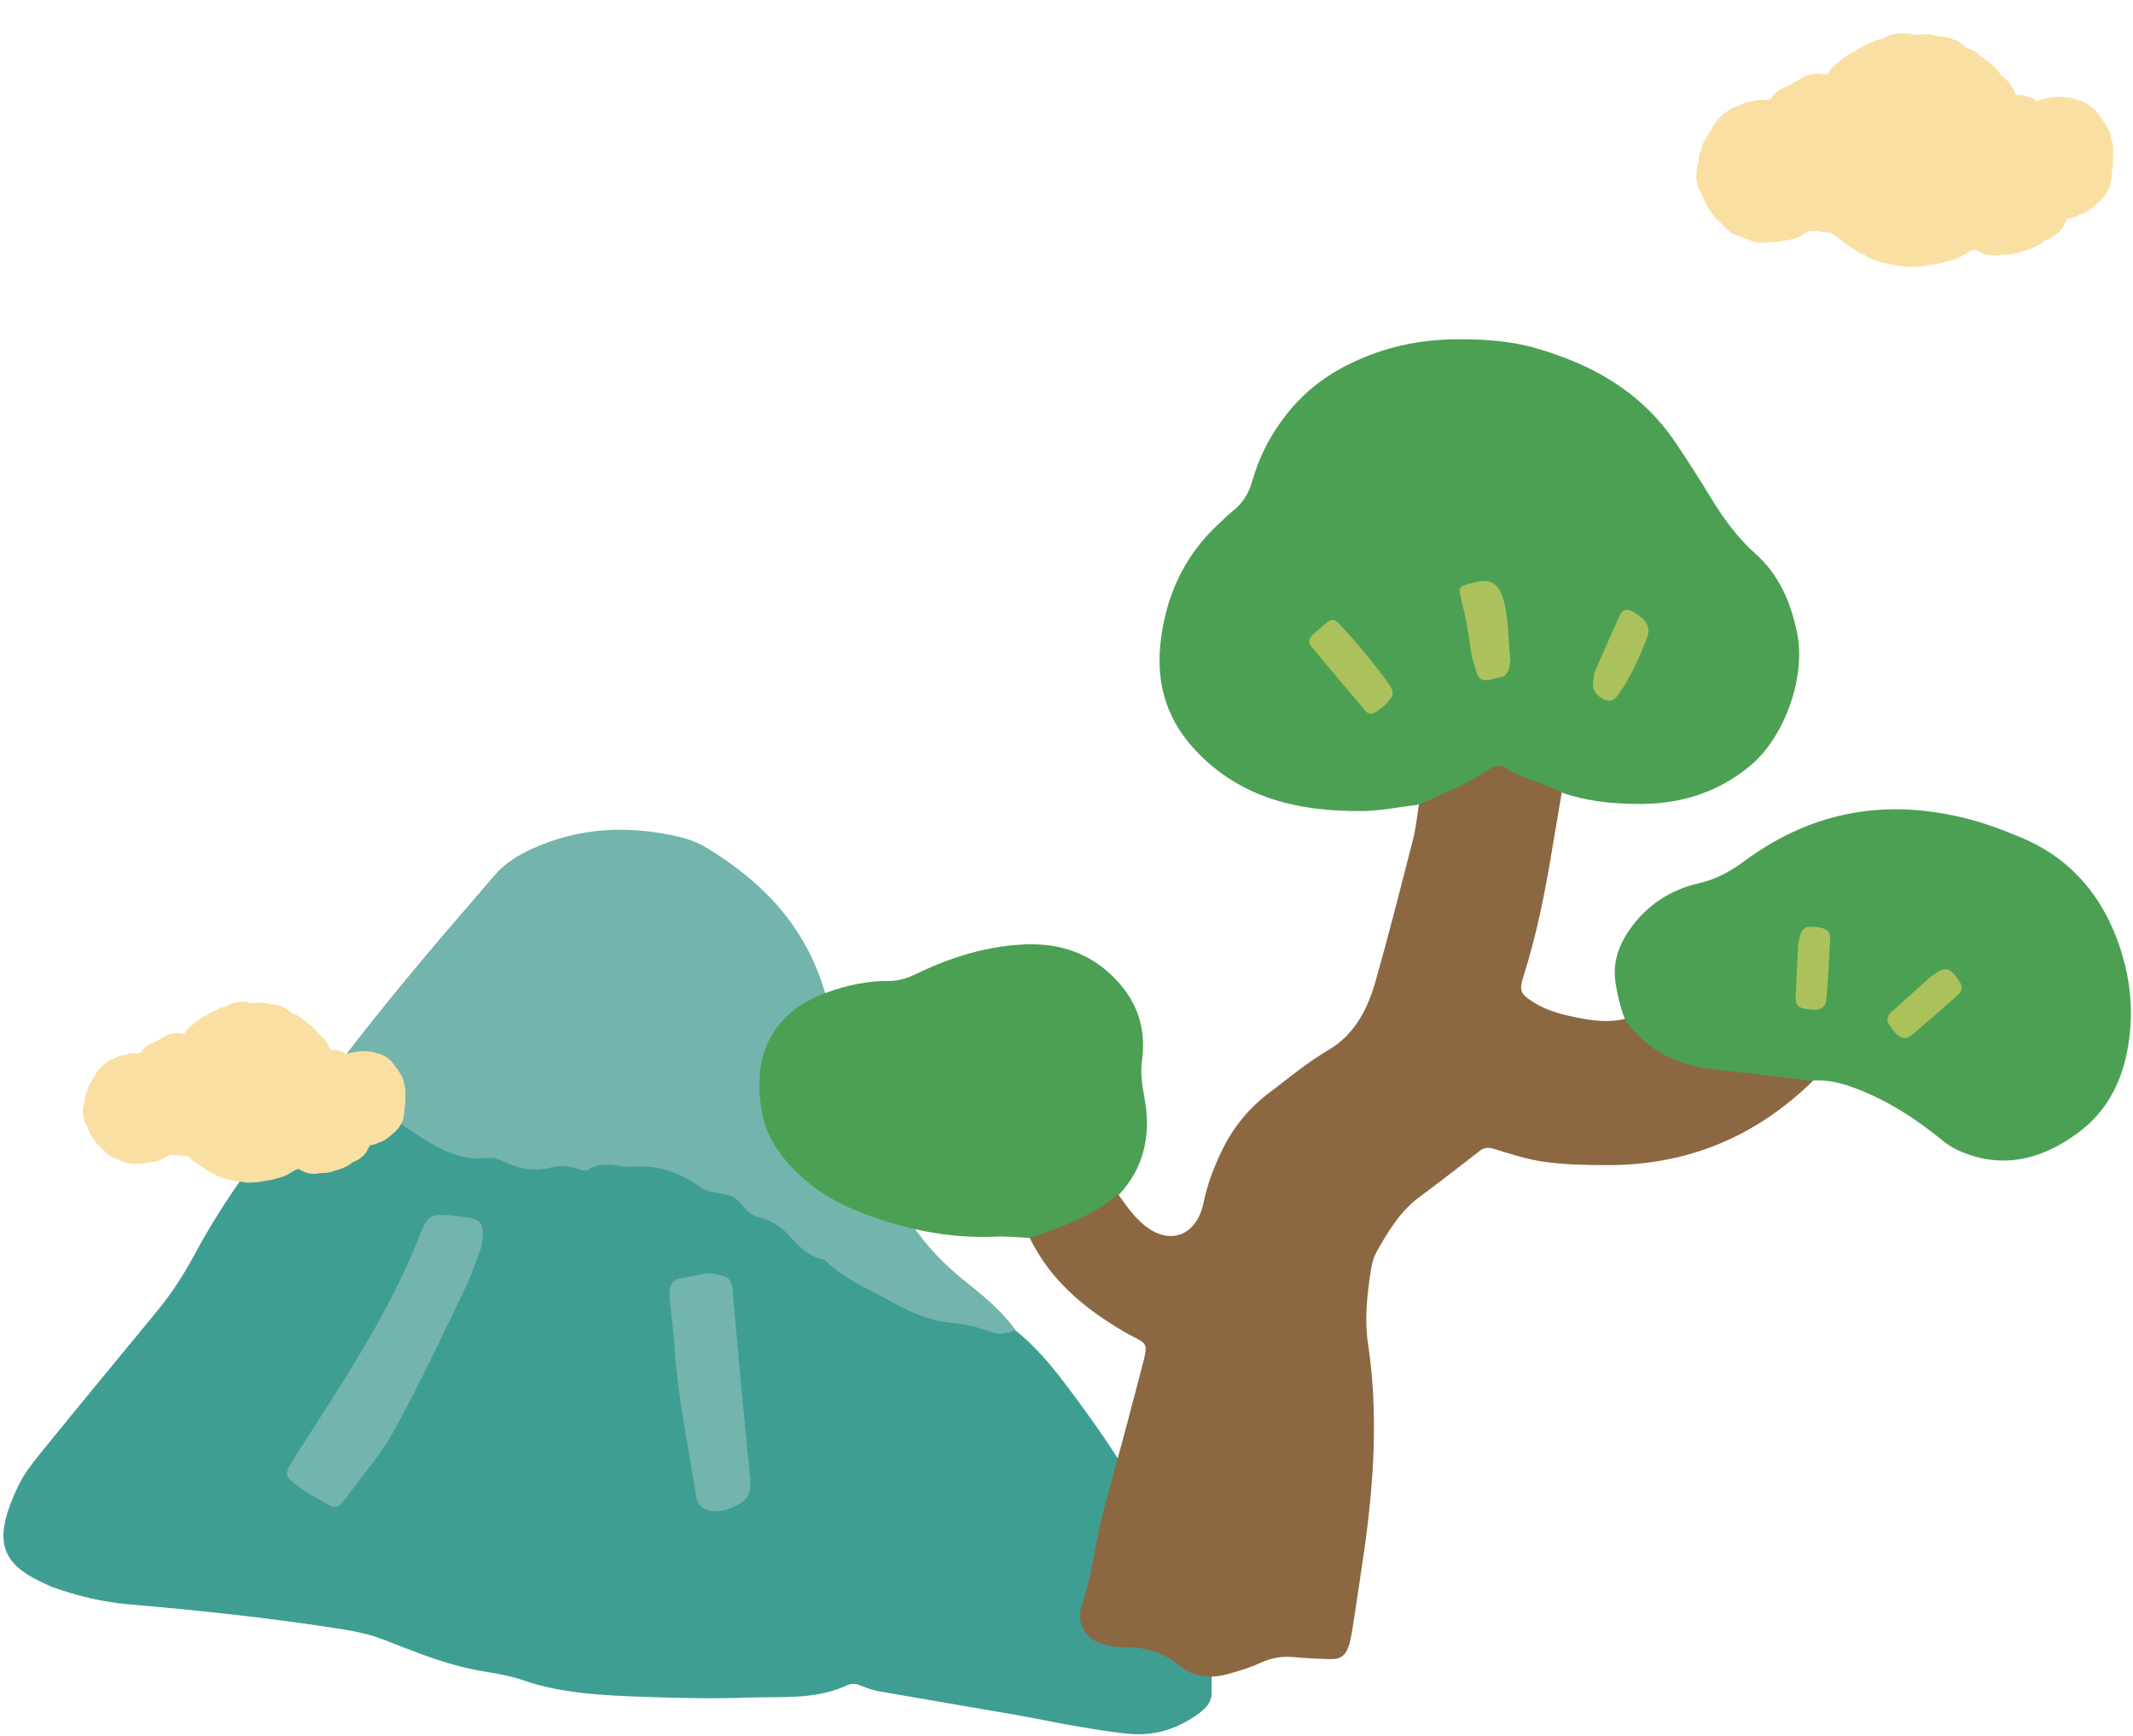 <svg width='387' height='315' viewBox='0 0 387 315' fill='none' xmlns='http://www.w3.org/2000/svg'><path d='M184.18 241.36C187.619 244.106 190.527 247.476 193.205 251.03C199.783 259.732 206.037 268.71 210.654 278.981C213.285 284.797 215.962 290.567 218.616 296.383C220.163 299.799 219.816 303.608 219.816 307.324C219.816 308.939 218.732 310.001 217.578 310.878C213.723 313.74 209.5 315.009 205.068 314.64C201.514 314.34 198.005 313.694 194.474 313.094C190.966 312.494 187.504 311.732 183.996 311.132C175.871 309.724 167.747 308.362 159.623 306.931C158.538 306.746 157.453 306.4 156.415 305.962C155.537 305.592 154.73 305.339 153.737 305.8C148.036 308.431 142.128 307.854 136.311 308.039C129.895 308.27 123.479 308.154 117.085 307.924C109.561 307.647 102.037 307.37 94.836 304.877C91.859 303.838 88.627 303.515 85.511 302.869C79.995 301.715 74.802 299.545 69.563 297.514C67.278 296.637 64.924 296.106 62.5 295.714C49.529 293.637 36.442 292.252 23.333 291.121C18.601 290.706 14.101 289.621 9.669 288.051C9.138 287.867 8.63 287.59 8.123 287.359C-0.394 283.597 -1.133 279.05 3.276 269.702C4.337 267.464 5.93 265.456 7.476 263.54C14.493 254.885 21.602 246.322 28.664 237.713C31.157 234.666 33.303 231.343 35.196 227.834C42.305 214.609 51.422 203.231 61.623 192.752C63.631 191.552 64.97 192.891 65.962 194.275C75.541 207.893 89.458 211.286 104.345 209.901C118.863 208.539 130.98 213.409 141.943 221.764C154.753 231.504 168.532 238.521 184.203 241.29' fill='#3F9E92'/><path d='M184.18 241.36C182.726 241.96 181.411 242.306 179.818 241.706C177.579 240.852 175.179 240.298 172.779 240.067C168.786 239.698 165.37 238.244 161.839 236.259C157.615 233.905 153.137 232.128 149.583 228.596C146.652 228.066 144.759 225.988 142.774 223.819C141.459 222.365 139.474 221.257 137.604 220.865C135.296 220.357 134.604 217.887 132.803 217.125C130.98 216.364 128.857 216.641 127.033 215.371C123.456 212.879 119.509 211.355 114.962 211.702C112.193 211.909 109.469 210.432 106.653 212.302C106.145 212.625 105.222 212.232 104.53 212.025C103.076 211.609 101.622 211.425 100.075 211.84C97.19 212.602 94.467 212.186 91.836 210.986C90.843 210.524 89.689 209.971 88.65 210.109C83.204 210.801 78.98 208.124 74.756 205.308C70.948 202.769 67.878 199.354 65.062 195.638C64.116 194.391 63.239 193.099 61.623 192.868C68.524 183.82 75.749 175.073 83.134 166.51C85.281 164.017 87.45 161.548 89.574 159.009C91.489 156.747 93.774 155.316 96.336 154.116C105.245 150.008 114.177 149.777 123.133 151.831C124.933 152.246 126.756 152.939 128.326 153.908C138.227 159.978 146.213 167.941 149.768 180.404C151.152 185.274 152.699 190.098 154.314 194.876C156.369 200.992 158.469 207.109 160.754 213.133C163.685 220.795 168.347 226.958 174.348 231.874C177.856 234.759 181.526 237.482 184.227 241.36' fill='#73B4AD'/><path d='M87.357 226.244C86.642 228.067 85.695 231.091 84.357 233.883C80.179 242.538 76.094 251.24 71.478 259.641C68.985 264.165 65.5 268.042 62.476 272.22C61.622 273.397 60.745 273.812 59.545 273.051C57.953 272.058 56.245 271.274 54.721 270.166C51.236 267.673 51.421 267.65 53.983 263.634C62.245 250.709 70.832 237.992 76.463 223.405C77.386 220.981 78.24 220.381 80.364 220.45C81.864 220.52 83.364 220.704 84.841 220.935C87.496 221.351 88.003 222.182 87.357 226.198' fill='#73B4AD'/><path d='M130.033 231.273C131.672 231.504 132.734 231.92 132.895 233.812C133.888 245.075 134.88 256.362 136.057 267.579C136.288 269.679 136.219 271.618 134.626 272.61C132.665 273.857 130.38 274.757 128.095 273.926C126.941 273.51 126.433 272.472 126.225 271.156C124.863 262.247 122.948 253.5 122.371 244.383C122.186 241.29 121.724 238.244 121.494 235.174C121.332 233.097 122.071 232.058 124.079 231.873C126.133 231.666 128.187 230.604 129.987 231.273' fill='#73B4AD'/><path d='M283.347 143.853C282.773 147.177 282.229 150.501 281.656 153.854C280.366 161.764 278.819 169.587 276.383 177.267C275.609 179.674 275.896 180.305 277.758 181.566C279.764 182.941 282.028 183.715 284.321 184.259C287.702 185.033 291.141 185.721 294.723 184.918C295.039 184.918 295.469 184.832 295.64 185.004C303.235 192.656 313.207 192.885 322.893 193.974C325.043 194.203 327.421 193.974 328.94 196.123C318.136 206.698 305.67 211.398 291.829 211.426C287.989 211.426 284.178 211.369 280.366 210.853C277.185 210.423 274.176 209.449 271.167 208.503C270.193 208.217 269.362 208.131 268.474 208.847C264.834 211.684 261.195 214.492 257.498 217.244C254.088 219.765 251.881 223.405 249.789 227.102C249.216 228.133 248.872 229.423 248.7 230.655C248.013 235.068 247.554 239.51 248.213 243.866C250.076 256.246 249.302 268.769 247.525 281.321C246.895 285.734 246.207 290.118 245.548 294.531C245.347 295.764 245.175 296.996 244.86 298.2C244.258 300.378 243.284 301.151 241.278 301.065C239.043 301.008 236.808 300.893 234.601 300.693C232.48 300.492 230.474 300.893 228.468 301.839C226.835 302.613 225.087 303.1 223.339 303.616C219.9 304.676 216.633 304.504 213.796 302.126C210.959 299.747 207.663 298.916 204.024 298.916C202.591 298.916 201.13 298.687 199.783 298.257C196.917 297.34 195.226 294.36 196.229 291.437C198.178 285.82 198.637 279.945 200.184 274.242C202.448 265.989 204.683 257.736 206.832 249.454C208.552 242.834 208.495 244.324 203.852 241.602C196.888 237.504 190.67 232.489 186.83 224.637C186.858 223.262 187.89 222.918 188.779 222.631C192.79 221.284 196.745 219.765 200.299 217.043C201.101 216.441 202.075 216.155 202.964 216.842C204.597 219.135 206.173 221.427 208.495 222.975C212.822 225.869 217.235 223.863 218.381 218.189C219.069 214.808 220.273 211.741 221.734 208.704C223.797 204.463 226.663 201.024 230.245 198.33C233.77 195.665 237.209 192.77 240.934 190.593C245.749 187.784 248.098 183.228 249.589 178.012C251.996 169.501 254.174 160.904 256.38 152.307C256.896 150.272 257.097 148.123 257.441 146.031C264.834 138.523 273.345 136.861 281.255 141.388C282.229 141.933 283.175 142.535 283.375 143.882' fill='#8B6842'/><path d='M283.347 143.853C280.051 141.961 276.211 141.388 273.001 139.267C272.17 138.723 271.139 138.952 270.25 139.554C266.21 142.334 261.739 144.024 257.412 146.002C253.887 146.432 250.362 147.177 246.866 147.177C235.891 147.234 225.631 145.027 217.464 136.746C211.991 131.186 209.469 124.452 210.672 115.683C211.847 107.229 215.258 100.437 221.276 94.906C222.049 94.19 222.766 93.445 223.568 92.814C225.402 91.41 226.577 89.576 227.236 87.198C228.411 83.042 230.331 79.26 232.91 75.85C235.805 71.981 239.301 69.029 243.341 66.823C249.818 63.326 256.495 61.722 263.545 61.578C268.703 61.492 273.775 61.779 278.675 63.183C288.791 66.106 297.761 71.006 304.066 80.406C306.272 83.701 308.45 87.083 310.513 90.493C312.777 94.219 315.328 97.657 318.48 100.466C322.664 104.163 324.928 109.206 326.074 114.938C327.679 122.904 323.753 133.765 317.592 138.924C311.201 144.254 304.037 146.03 296.5 145.887C292.03 145.801 287.588 145.314 283.347 143.824' fill='#4CA053'/><path d='M328.968 196.124C322.95 195.436 316.96 194.748 310.942 194.06C304.38 193.315 298.763 190.708 294.78 184.89C294.006 182.798 293.462 180.649 293.118 178.414C292.573 174.889 293.548 171.823 295.525 168.9C298.792 164.143 303.205 161.42 308.249 160.274C311.372 159.557 314.009 158.096 316.645 156.147C329.197 146.92 342.551 145.028 356.421 148.438C359.975 149.298 363.356 150.588 366.738 151.992C374.733 155.345 380.522 161.277 383.874 169.845C386.597 176.78 387.485 184.26 385.68 191.968C384.39 197.528 381.582 202.199 377.111 205.495C370.09 210.739 362.783 212.172 355.189 208.704C354.043 208.188 352.982 207.415 352.008 206.612C347.251 202.743 342.15 199.534 336.447 197.413C334.04 196.525 331.604 195.894 329.025 196.066' fill='#4CA053'/><path d='M202.963 216.814C202.82 216.872 202.648 216.872 202.505 216.986C197.776 220.941 192.303 222.746 186.829 224.638C184.766 224.552 182.703 224.294 180.611 224.409C171.985 224.781 163.818 223.004 155.937 219.909C151.037 217.989 146.624 215.21 142.955 211.054C140.72 208.504 139.001 205.638 138.342 202.257C136.278 191.912 139.832 183.83 149.919 180.134C153.587 178.787 157.485 177.956 161.325 178.013C163.159 178.013 164.763 177.44 166.426 176.637C172.787 173.571 179.321 171.622 186.142 171.364C192.102 171.164 197.432 172.826 201.846 177.125C205.944 181.108 208.064 186.037 207.204 192.399C206.918 194.577 207.176 196.611 207.548 198.646C207.892 200.537 208.15 202.4 208.093 204.377C207.95 209.249 206.23 213.376 202.963 216.843' fill='#4CA053'/><path d='M274.033 119.924C273.775 121.93 273.317 122.761 272.142 122.933C271.34 123.047 270.566 123.334 269.763 123.42C268.875 123.535 268.216 123.105 267.958 122.188C267.557 120.869 267.07 119.58 266.898 118.233C266.468 114.966 265.895 111.728 265.064 108.576C264.576 106.713 264.806 106.398 266.411 105.968C267.184 105.767 267.987 105.567 268.789 105.452C270.394 105.251 271.54 105.939 272.257 107.458C272.4 107.745 272.572 108.06 272.658 108.375C273.833 112.358 273.632 116.6 274.062 119.924' fill='#ACC25C'/><path d='M252.57 126.286C252.198 127.318 249.676 129.524 248.787 129.524C248.501 129.524 248.128 129.41 247.928 129.209C244.546 125.254 241.193 121.271 237.869 117.259C237.181 116.428 237.64 115.654 238.328 115.024C239.101 114.336 239.875 113.677 240.677 113.018C241.394 112.416 242.082 112.244 242.798 113.018C246.122 116.571 249.303 120.297 252.14 124.366C252.513 124.91 252.799 125.541 252.599 126.286' fill='#ABC15B'/><path d='M289.164 122.332C290.597 119.093 292.173 115.368 293.864 111.7C294.38 110.582 295.268 110.382 296.3 111.012C296.844 111.327 297.36 111.7 297.876 112.101C298.994 113.018 299.395 114.336 298.822 115.798C297.389 119.409 295.841 122.962 293.577 126.114C293.033 126.888 292.374 127.347 291.514 127.117C290.225 126.774 289.021 125.513 289.021 124.452C289.021 123.936 289.107 123.421 289.222 122.332' fill='#ABC15B'/><path d='M326.245 171.421C326.389 170.705 326.475 170.189 326.618 169.673C326.876 168.699 327.506 168.154 328.366 168.154C329.168 168.154 329.942 168.24 330.716 168.441C331.547 168.641 332.091 169.243 332.063 170.246C331.862 173.914 331.69 177.582 331.375 181.222C331.26 182.712 330.458 183.285 328.996 183.228C328.366 183.199 327.735 183.113 327.134 182.97C326.274 182.769 325.758 182.196 325.787 181.193C325.93 177.869 326.102 174.573 326.245 171.421Z' fill='#ABC25B'/><path d='M350.36 177.184C350.971 176.784 351.399 176.483 351.867 176.223C352.742 175.723 353.572 175.79 354.175 176.403C354.738 176.974 355.22 177.586 355.62 178.278C356.061 179.011 356.014 179.821 355.279 180.504C352.525 182.936 349.791 185.387 346.977 187.716C345.835 188.68 344.864 188.511 343.879 187.43C343.457 186.96 343.076 186.451 342.755 185.921C342.295 185.168 342.341 184.399 343.076 183.715C345.545 181.484 348.013 179.294 350.36 177.184Z' fill='#ABC25B'/><path d='M383.414 28.033C383.415 27.197 383.411 26.331 383.171 25.547C383.141 25.45 383.113 25.366 383.066 25.256L383.055 25.184C383.043 24.922 383.001 24.562 382.859 24.217C382.855 24.189 382.777 24.069 382.702 23.963C382.633 23.622 382.486 23.337 382.279 23.047C382.203 22.941 382.145 22.847 382.069 22.742C381.936 22.455 381.746 22.176 381.563 21.853C381.339 21.551 381.089 21.267 380.837 20.969C380.663 20.703 380.451 20.384 380.182 20.074C379.889 19.797 379.571 19.451 379.206 19.186C378.477 18.655 377.572 18.224 376.696 18.069L376.625 18.08C376.154 17.89 375.648 17.749 375.128 17.713C374.162 17.542 373.089 17.535 371.959 17.727C371.558 17.79 371.128 17.857 370.717 17.951C370.504 17.999 370.282 18.078 370.057 18.143L369.734 18.237L369.569 18.307C369.569 18.307 369.485 18.335 369.402 18.363C369.375 18.382 369.349 18.401 369.322 18.419C369.271 18.281 369.303 18.202 369.23 18.111C368.825 17.867 368.321 17.652 367.75 17.478C367.106 17.3 366.508 17.233 365.95 17.232C365.8 17.212 365.864 17.246 365.833 17.236L365.776 17.245C365.776 17.245 365.69 17.258 365.633 17.267C365.624 17.21 365.643 17.148 365.651 17.103C365.661 17.072 365.666 17.013 365.671 16.953L365.606 16.817C365.562 16.721 365.501 16.613 365.456 16.517C365.231 16.113 365.016 15.677 364.707 15.3C364.159 14.52 363.514 13.873 363.011 13.57C362.972 13.503 362.946 13.434 362.892 13.369C362.362 12.616 361.43 11.633 360.548 11.067C360.349 10.922 360.162 10.761 359.978 10.613C359.829 10.505 359.663 10.384 359.483 10.266C359.223 10.013 358.949 9.763 358.619 9.535C358.278 9.325 357.922 9.117 357.561 8.968C357.291 8.834 357.034 8.787 356.82 8.732L356.741 8.701C356.088 7.908 354.528 6.95 352.814 6.691C352.469 6.642 352.173 6.63 351.908 6.628C350.66 6.251 349.121 6.082 348.247 6.307C347.863 6.294 347.469 6.312 347.119 6.323C346.232 6.008 344.679 5.841 343.151 6.301C342.493 6.507 342.004 6.759 341.608 7.042C341.408 7.073 341.178 7.109 340.923 7.164C340.16 7.357 339.449 7.689 338.708 8.113C338.055 8.348 337.381 8.732 336.695 9.222C335.658 9.634 334.542 10.381 333.642 11.286C332.918 11.722 332.205 12.421 331.849 13.049C331.812 13.099 331.803 13.13 331.778 13.163C331.769 13.194 331.783 13.192 331.787 13.22C331.737 13.272 331.701 13.322 331.652 13.388C331.581 13.399 331.499 13.442 331.42 13.498C331.272 13.492 331.086 13.521 330.924 13.517C330.153 13.286 328.685 13.282 327.317 13.922C326.95 14.112 326.641 14.293 326.394 14.493C325.902 14.731 325.404 15.015 324.916 15.37C324.665 15.454 324.406 15.582 324.121 15.73C323.541 15.865 322.783 16.277 321.965 17.052C321.854 17.186 321.712 17.311 321.616 17.444C321.527 17.531 321.555 17.527 321.531 17.56C321.538 17.603 321.559 17.643 321.556 17.717C321.491 17.772 321.412 17.828 321.302 17.875L321.153 17.957L321.071 17.999C321.071 17.999 321.019 18.037 320.918 18.052C320.689 18.088 320.431 18.129 320.173 18.169C319.871 18.114 319.53 18.094 319.167 18.122C318.824 18.176 318.418 18.21 318.045 18.357C317.959 18.37 317.906 18.408 317.836 18.433C317.264 18.435 316.547 18.636 315.792 18.974C315.67 19.038 315.593 19.108 315.488 19.184C314.895 19.335 314.294 19.621 313.663 19.998C313.327 20.198 313 20.455 312.647 20.73C312.311 21.018 311.995 21.346 311.706 21.656C311.422 21.994 311.166 22.327 310.965 22.638C310.768 22.977 310.639 23.276 310.532 23.527C310.182 23.92 309.937 24.413 309.658 24.882C309.441 25.181 309.194 25.572 308.991 26.058C308.869 26.4 308.789 26.736 308.736 27.052C308.538 27.377 308.386 27.811 308.252 28.361C308.187 28.694 308.164 29.02 308.157 29.344C307.907 29.999 307.727 31.099 307.781 32.191C307.809 32.744 307.924 33.283 308.029 33.766C308.205 34.237 308.373 34.651 308.568 34.958C308.606 35.011 308.637 35.02 308.672 35.059C308.74 35.209 308.805 35.346 308.859 35.499C308.905 35.609 308.964 35.703 309.008 35.798C309.101 36.107 309.203 36.384 309.353 36.683C309.488 36.985 309.624 37.286 309.814 37.565C310.005 37.843 310.186 38.152 310.419 38.423C310.602 38.747 310.83 39.078 311.068 39.378C311.332 39.659 311.609 39.924 311.891 40.129C312.176 40.451 312.49 40.769 312.847 41.079C313.18 41.511 313.749 42.053 314.534 42.472C315.016 42.734 315.504 42.849 315.951 42.984C316.221 43.117 316.537 43.258 316.891 43.364C316.97 43.396 317.046 43.413 317.122 43.431C317.38 43.581 317.708 43.706 318.139 43.829C318.631 43.971 319.15 44.007 319.672 44.057C320.216 44.06 320.753 44.02 321.285 43.951C321.784 43.946 322.323 43.92 322.896 43.83C323.182 43.785 323.483 43.738 323.789 43.631C324.827 43.6 326.298 43.149 327.122 42.506C327.491 42.331 327.872 42.139 328.241 41.876L328.28 41.84C328.401 41.865 328.451 41.901 328.48 41.897C328.515 41.935 328.544 41.931 328.596 41.893C329.047 41.955 329.411 41.941 329.743 41.904C330.312 42.064 330.988 42.163 331.589 42.157C331.739 42.177 331.905 42.21 332.099 42.224C332.232 42.232 332.16 42.243 332.239 42.275C332.286 42.297 332.317 42.307 332.355 42.359C332.355 42.359 332.365 42.363 332.386 42.369C332.386 42.369 332.469 42.43 332.518 42.466C332.587 42.529 332.655 42.591 332.722 42.639C332.991 42.861 333.254 43.04 333.506 43.147C334.082 43.732 334.886 44.266 335.825 44.823C336.499 45.377 337.378 45.929 338.343 46.276C338.426 46.336 338.497 46.413 338.594 46.471C339.511 47.076 340.892 47.548 342.498 47.868C342.698 47.925 342.906 47.937 343.101 47.965C343.729 48.13 344.405 48.229 345.087 48.269C345.591 48.395 346.208 48.489 346.89 48.441C347.033 48.418 347.134 48.403 347.281 48.409C348.149 48.419 349.157 48.29 350.239 48.076C350.425 48.047 350.612 48.018 350.793 47.96C350.937 47.937 351.111 47.925 351.287 47.926C351.875 47.834 352.556 47.683 353.195 47.451C354.164 47.269 355.483 46.783 356.335 46.224C356.618 46.062 356.898 45.886 357.205 45.691C357.258 45.654 357.325 45.614 357.378 45.576C357.517 45.525 357.668 45.457 357.821 45.404C357.917 45.359 357.933 45.372 357.986 45.334C358.08 45.309 358.141 45.29 358.168 45.276C358.168 45.276 358.23 45.296 358.273 45.289C358.287 45.287 358.301 45.284 358.359 45.275C358.359 45.275 358.463 45.288 358.511 45.31C359.29 45.877 360.715 46.446 362.216 46.372C362.669 46.359 363.025 46.289 363.348 46.194L363.581 46.187C364.59 46.249 365.905 46.027 366.839 45.617C367.594 45.469 368.458 45.172 369.344 44.739C369.936 44.485 370.56 44.064 371.062 43.618L371.144 43.576C372.086 43.311 373.489 42.43 374.268 41.222C374.467 40.897 374.586 40.629 374.681 40.394C374.744 40.326 374.79 40.245 374.851 40.162C374.971 39.996 375.119 39.724 375.069 39.776C375.058 39.704 375.051 39.661 375.042 39.604C375.099 39.595 375.142 39.588 375.235 39.618L375.313 39.649C375.313 39.649 375.356 39.643 375.318 39.678C375.344 39.659 375.404 39.664 375.432 39.66C376.075 39.544 376.712 39.298 377.157 39.052C377.913 38.816 378.732 38.423 379.271 37.927C379.444 37.812 379.619 37.711 379.787 37.568C379.996 37.403 380.158 37.216 380.322 37.044C381.044 36.505 381.825 35.678 382.329 34.777C382.846 33.859 383.088 32.97 383.036 32.45C383.093 32.162 383.153 31.889 383.129 31.643C383.12 31.586 383.116 31.557 383.111 31.529C383.121 31.498 383.145 31.465 383.141 31.436C383.366 30.344 383.365 29.215 383.382 28.111' fill='#FADFA2'/><path d='M73.574 198.814C73.575 198.167 73.572 197.498 73.386 196.891C73.363 196.815 73.341 196.751 73.305 196.666L73.296 196.61C73.287 196.407 73.255 196.129 73.145 195.862C73.141 195.84 73.081 195.747 73.023 195.666C72.97 195.401 72.856 195.181 72.696 194.956C72.638 194.875 72.592 194.803 72.534 194.721C72.431 194.499 72.284 194.283 72.142 194.033C71.969 193.799 71.776 193.58 71.581 193.35C71.446 193.144 71.282 192.897 71.074 192.657C70.848 192.443 70.601 192.175 70.319 191.97C69.755 191.559 69.055 191.226 68.377 191.106L68.322 191.114C67.958 190.967 67.566 190.858 67.165 190.831C66.417 190.698 65.587 190.693 64.713 190.841C64.403 190.89 64.07 190.942 63.752 191.015C63.587 191.052 63.415 191.113 63.242 191.163L62.992 191.236L62.864 191.29C62.864 191.29 62.799 191.312 62.734 191.333C62.714 191.348 62.694 191.362 62.673 191.377C62.634 191.27 62.658 191.209 62.602 191.139C62.288 190.949 61.899 190.784 61.457 190.649C60.959 190.511 60.496 190.459 60.065 190.459C59.948 190.443 59.998 190.469 59.974 190.461L59.93 190.468C59.93 190.468 59.863 190.479 59.819 190.486C59.812 190.442 59.827 190.394 59.833 190.359C59.841 190.335 59.845 190.289 59.849 190.243L59.798 190.137C59.764 190.063 59.717 189.98 59.682 189.906C59.508 189.593 59.342 189.255 59.103 188.964C58.679 188.361 58.18 187.86 57.791 187.626C57.76 187.574 57.74 187.52 57.699 187.47C57.289 186.888 56.568 186.127 55.886 185.689C55.732 185.577 55.587 185.452 55.444 185.338C55.329 185.254 55.201 185.161 55.062 185.069C54.86 184.874 54.648 184.68 54.394 184.505C54.13 184.342 53.854 184.181 53.575 184.066C53.366 183.962 53.167 183.925 53.001 183.883L52.941 183.859C52.435 183.246 51.229 182.504 49.903 182.304C49.636 182.267 49.407 182.257 49.202 182.255C48.236 181.964 47.046 181.833 46.369 182.008C46.072 181.997 45.768 182.011 45.497 182.02C44.811 181.775 43.609 181.646 42.427 182.002C41.919 182.161 41.541 182.357 41.234 182.575C41.079 182.6 40.901 182.628 40.704 182.67C40.114 182.819 39.564 183.076 38.99 183.404C38.485 183.586 37.964 183.883 37.433 184.262C36.631 184.581 35.768 185.159 35.071 185.859C34.511 186.196 33.96 186.737 33.684 187.223C33.656 187.261 33.649 187.285 33.63 187.311C33.622 187.335 33.633 187.333 33.637 187.355C33.598 187.395 33.57 187.434 33.532 187.485C33.477 187.494 33.414 187.526 33.353 187.57C33.238 187.565 33.094 187.588 32.969 187.585C32.373 187.406 31.236 187.403 30.179 187.898C29.895 188.045 29.656 188.185 29.464 188.339C29.084 188.524 28.699 188.743 28.322 189.018C28.127 189.083 27.927 189.182 27.706 189.297C27.257 189.401 26.671 189.72 26.038 190.319C25.953 190.423 25.843 190.52 25.768 190.622C25.699 190.69 25.721 190.687 25.703 190.712C25.708 190.745 25.724 190.777 25.722 190.834C25.672 190.876 25.61 190.92 25.525 190.956L25.41 191.019L25.347 191.052C25.347 191.052 25.306 191.081 25.229 191.093C25.051 191.121 24.852 191.152 24.652 191.184C24.418 191.141 24.155 191.125 23.874 191.147C23.608 191.189 23.294 191.215 23.006 191.329C22.939 191.339 22.898 191.368 22.845 191.388C22.402 191.389 21.847 191.545 21.263 191.806C21.169 191.855 21.109 191.91 21.028 191.968C20.569 192.086 20.104 192.306 19.616 192.599C19.356 192.753 19.104 192.951 18.83 193.165C18.57 193.387 18.326 193.641 18.102 193.881C17.882 194.142 17.684 194.4 17.529 194.64C17.377 194.903 17.277 195.134 17.194 195.329C16.924 195.632 16.734 196.014 16.518 196.377C16.35 196.607 16.159 196.91 16.002 197.286C15.907 197.551 15.846 197.81 15.805 198.055C15.651 198.306 15.534 198.643 15.43 199.067C15.38 199.325 15.363 199.577 15.356 199.828C15.163 200.335 15.024 201.186 15.066 202.03C15.088 202.458 15.176 202.876 15.258 203.249C15.394 203.613 15.524 203.933 15.675 204.171C15.704 204.212 15.728 204.219 15.755 204.249C15.808 204.366 15.858 204.471 15.9 204.59C15.936 204.675 15.981 204.747 16.015 204.821C16.087 205.06 16.166 205.274 16.282 205.506C16.387 205.739 16.491 205.972 16.639 206.187C16.786 206.403 16.926 206.642 17.107 206.852C17.248 207.102 17.425 207.358 17.609 207.59C17.813 207.808 18.027 208.013 18.245 208.171C18.466 208.42 18.709 208.666 18.985 208.906C19.242 209.241 19.683 209.66 20.29 209.984C20.663 210.187 21.04 210.275 21.386 210.38C21.595 210.483 21.839 210.592 22.113 210.674C22.174 210.698 22.233 210.712 22.292 210.725C22.492 210.842 22.745 210.938 23.078 211.033C23.459 211.144 23.861 211.171 24.265 211.21C24.685 211.212 25.101 211.181 25.512 211.128C25.898 211.124 26.315 211.104 26.758 211.034C26.98 210.999 27.213 210.963 27.45 210.88C28.252 210.856 29.39 210.508 30.027 210.01C30.313 209.875 30.608 209.726 30.894 209.522L30.923 209.495C31.017 209.514 31.056 209.542 31.078 209.539C31.105 209.569 31.127 209.565 31.168 209.536C31.517 209.583 31.799 209.573 32.056 209.544C32.495 209.668 33.018 209.745 33.483 209.74C33.599 209.756 33.728 209.781 33.877 209.792C33.981 209.798 33.925 209.807 33.986 209.831C34.023 209.848 34.047 209.856 34.076 209.897C34.076 209.897 34.084 209.899 34.1 209.904C34.1 209.904 34.164 209.951 34.202 209.979C34.255 210.027 34.308 210.076 34.359 210.113C34.568 210.285 34.772 210.423 34.966 210.506C35.412 210.958 36.033 211.371 36.76 211.802C37.282 212.231 37.962 212.658 38.708 212.926C38.772 212.973 38.827 213.033 38.902 213.078C39.612 213.545 40.68 213.911 41.923 214.158C42.077 214.202 42.238 214.211 42.389 214.233C42.874 214.361 43.398 214.438 43.925 214.468C44.315 214.566 44.792 214.639 45.32 214.601C45.431 214.584 45.508 214.571 45.623 214.576C46.294 214.584 47.073 214.485 47.911 214.319C48.055 214.296 48.199 214.274 48.339 214.229C48.45 214.212 48.585 214.202 48.721 214.203C49.176 214.132 49.703 214.015 50.197 213.835C50.947 213.695 51.967 213.319 52.626 212.886C52.845 212.761 53.062 212.625 53.3 212.474C53.34 212.445 53.392 212.414 53.433 212.385C53.541 212.345 53.657 212.293 53.776 212.252C53.85 212.217 53.863 212.227 53.904 212.198C53.976 212.179 54.023 212.164 54.044 212.153C54.044 212.153 54.092 212.168 54.125 212.163C54.136 212.161 54.147 212.159 54.192 212.152C54.192 212.152 54.273 212.162 54.309 212.179C54.912 212.618 56.015 213.058 57.176 213.001C57.526 212.991 57.802 212.936 58.051 212.863L58.232 212.857C59.012 212.905 60.03 212.734 60.752 212.416C61.336 212.302 62.004 212.072 62.69 211.737C63.148 211.541 63.63 211.215 64.019 210.87L64.082 210.838C64.811 210.633 65.896 209.951 66.499 209.017C66.653 208.766 66.745 208.558 66.819 208.376C66.867 208.323 66.903 208.261 66.95 208.197C67.043 208.069 67.158 207.858 67.118 207.898C67.11 207.843 67.105 207.809 67.098 207.765C67.142 207.758 67.175 207.753 67.247 207.776L67.308 207.8C67.308 207.8 67.341 207.795 67.311 207.822C67.332 207.808 67.378 207.812 67.4 207.808C67.897 207.719 68.389 207.528 68.734 207.338C69.319 207.155 69.953 206.851 70.369 206.468C70.503 206.379 70.638 206.301 70.769 206.19C70.93 206.062 71.055 205.918 71.182 205.784C71.741 205.367 72.345 204.728 72.735 204.031C73.135 203.321 73.322 202.633 73.282 202.231C73.326 202.008 73.373 201.797 73.354 201.607C73.347 201.562 73.344 201.54 73.34 201.518C73.348 201.494 73.366 201.469 73.363 201.446C73.537 200.602 73.536 199.728 73.55 198.875' fill='#FADFA2'/></svg>
